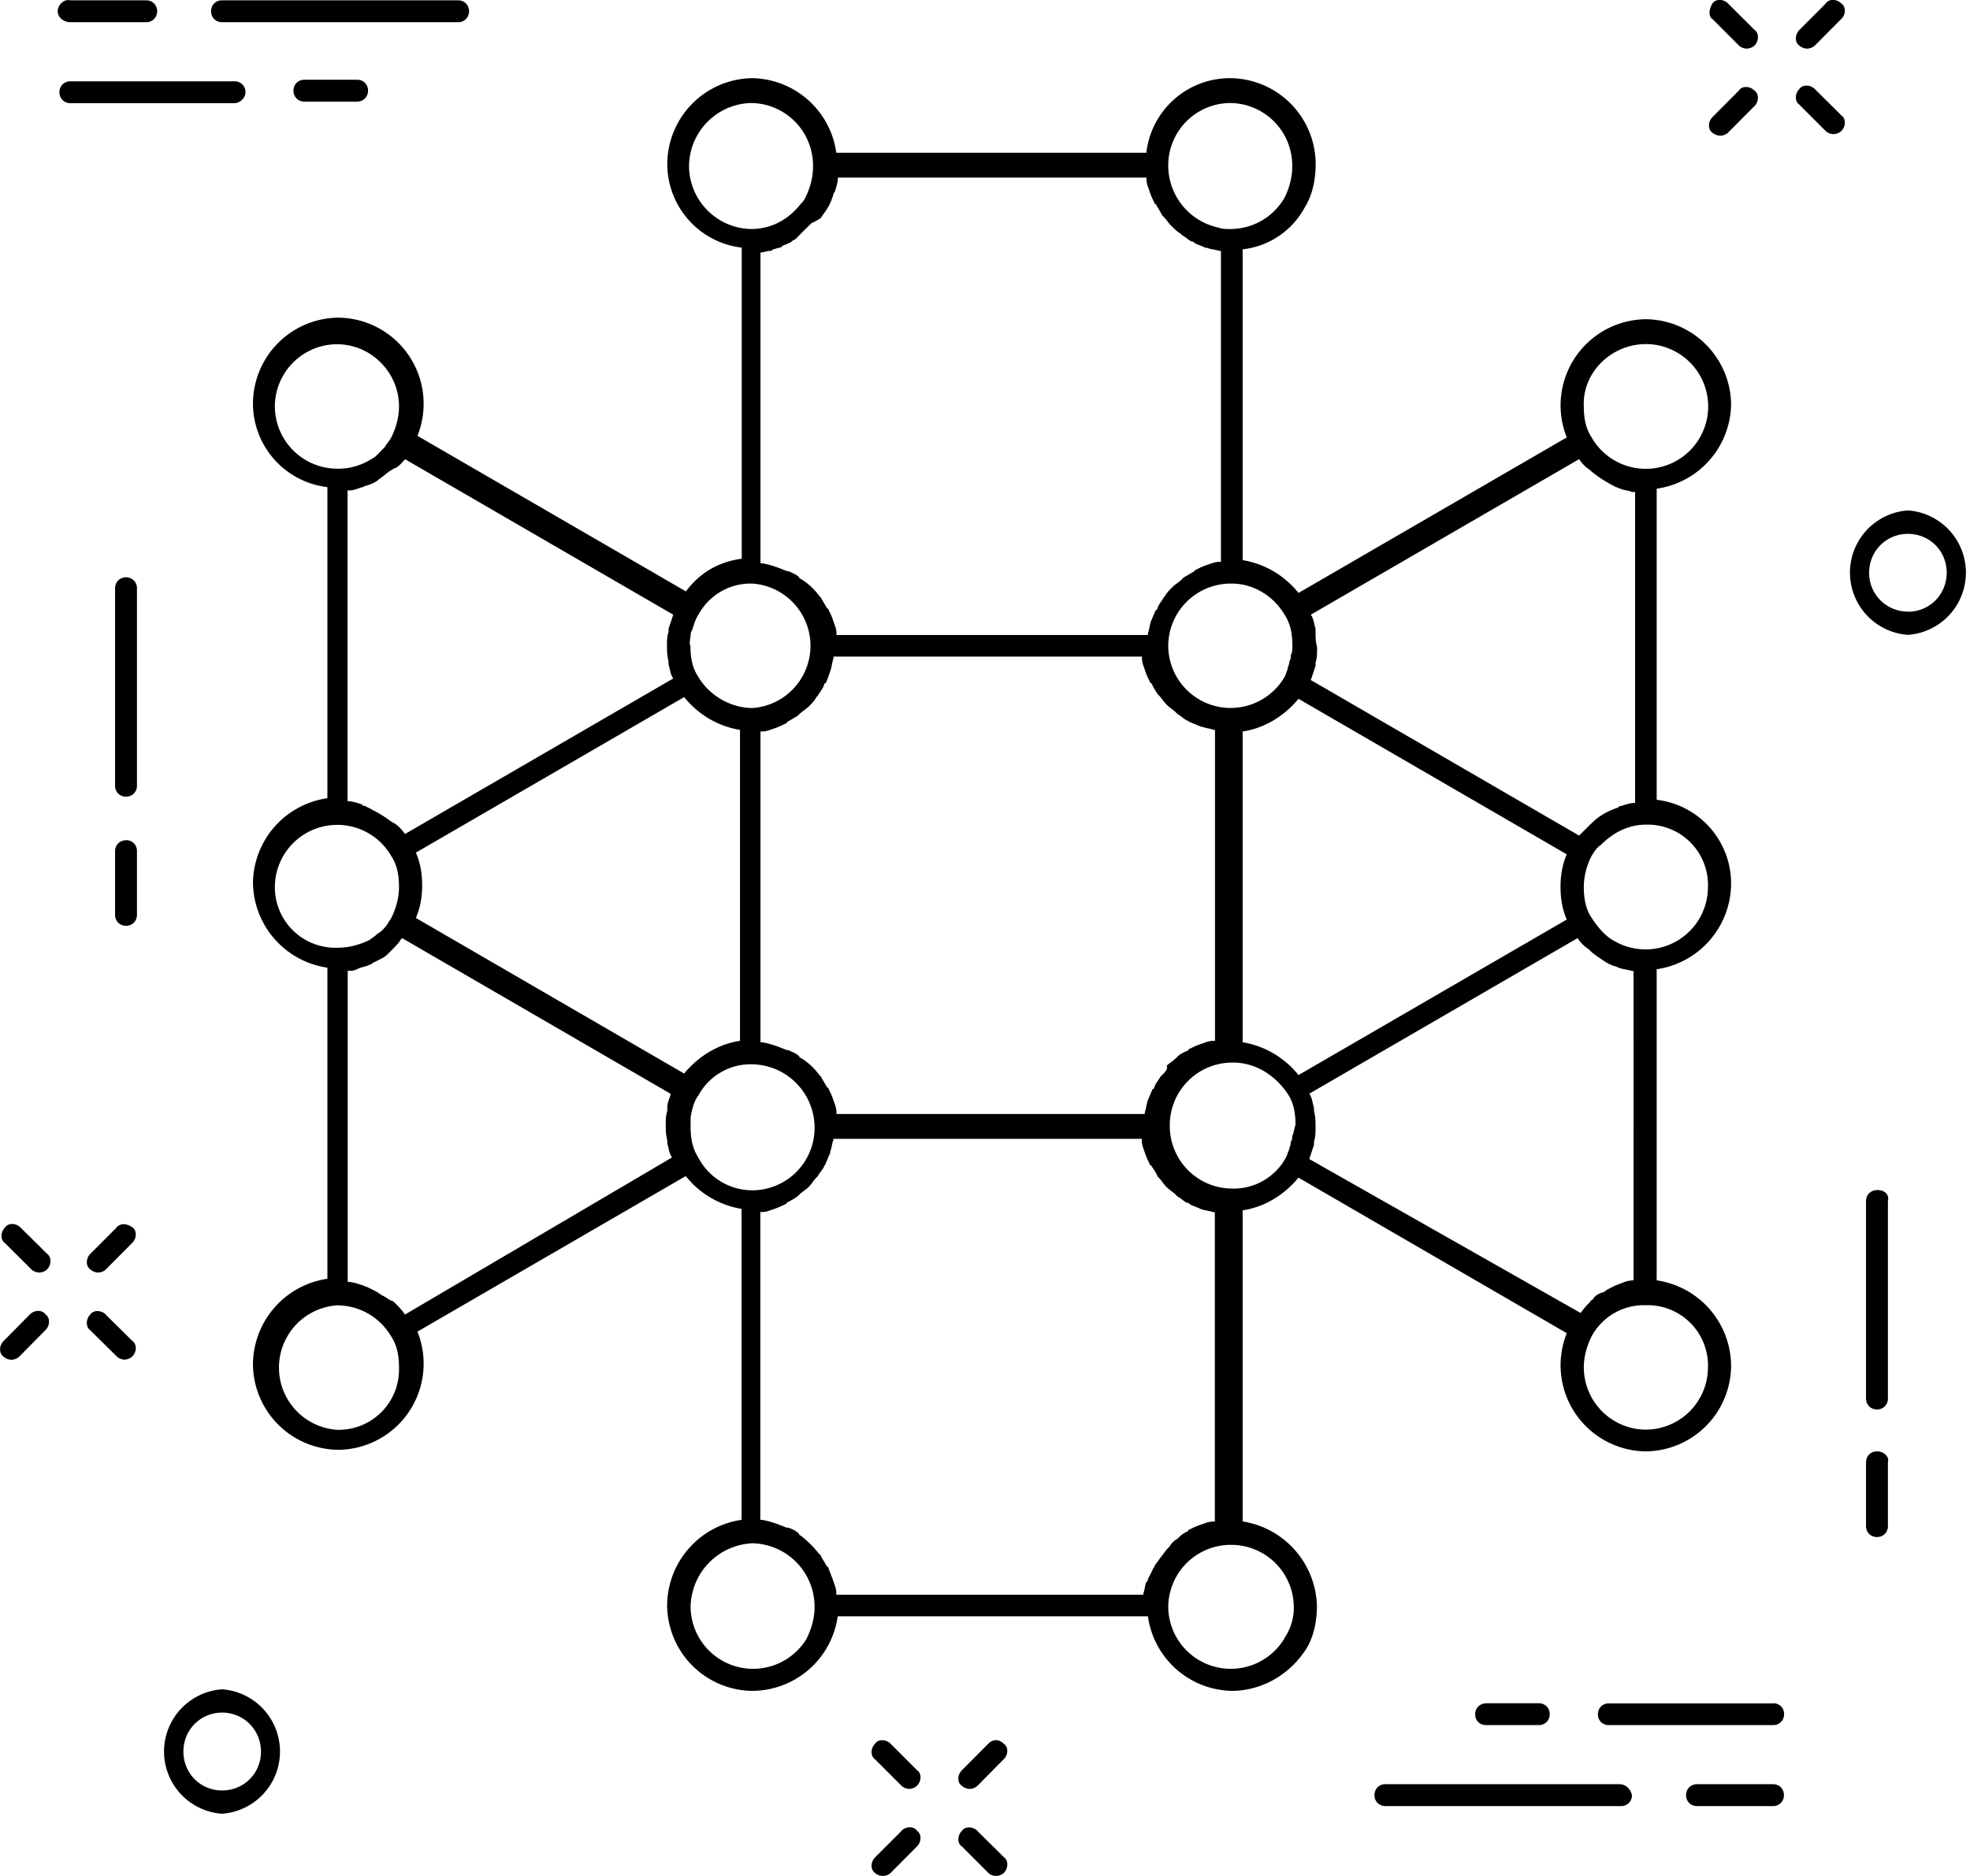 <svg xmlns="http://www.w3.org/2000/svg" viewBox="0 0 126 120">
  <path d="M8.06 36.93c-.4 0-.7.3-.7.7v12.63c0 .4.3.7.7.7.4 0 .7-.3.7-.7V37.63c0-.4-.3-.7-.7-.7zM8.06 53.75c-.4 0-.7.3-.7.7v4.07c0 .4.3.7.7.7.4 0 .7-.3.7-.7v-4.08c0-.4-.3-.7-.7-.7zM120.05 76.13c-.4 0-.7.3-.7.7v12.63c0 .4.3.7.7.7.4 0 .7-.3.7-.7V76.82c.1-.4-.2-.7-.7-.7zM120.05 92.84c-.4 0-.7.3-.7.7v4.08c0 .4.3.7.7.7.4 0 .7-.3.7-.7v-4.08c.1-.3-.2-.7-.7-.7zM111.22 2.91c.1.1.3.2.5.2s.4-.1.5-.2c.29-.3.29-.8 0-1l-1.7-1.69c-.3-.3-.79-.3-.99 0s-.3.8 0 1l1.69 1.69zM116.08 5.7c-.3-.3-.8-.3-1 0-.29.3-.29.8 0 .99l1.7 1.7c.1.1.3.19.5.19.19 0 .39-.1.49-.2.3-.3.3-.8 0-1l-1.69-1.68zM110.03 8.68c.2 0 .4-.1.5-.2l1.68-1.69c.3-.3.3-.8 0-1-.3-.3-.8-.3-.99 0l-1.69 1.7c-.3.3-.3.8 0 1 .1.09.3.19.5.19zM116.78.22l-1.7 1.7c-.29.3-.29.8 0 .99.1.1.3.2.5.2s.4-.1.5-.2l1.69-1.7c.3-.29.3-.79 0-.99-.3-.3-.8-.3-1 0zM56.96 111.54c-.3-.3-.8-.3-.99 0-.3.3-.3.8 0 1l1.69 1.69c.1.1.3.2.5.2.19 0 .39-.1.49-.2.3-.3.3-.8 0-1l-1.69-1.69zM62.52 117.12c-.3-.3-.8-.3-1 0-.3.3-.3.8 0 .99l1.7 1.7c.09.1.29.19.49.19s.4-.1.5-.2c.29-.3.29-.8 0-1l-1.7-1.68zM57.66 117.12l-1.69 1.69c-.3.3-.3.8 0 1 .1.1.3.19.5.19s.4-.1.5-.2l1.68-1.69c.3-.3.3-.8 0-1-.2-.3-.7-.3-1 0zM63.21 111.54l-1.69 1.7c-.3.3-.3.8 0 .99.1.1.3.2.5.2s.4-.1.5-.2l1.68-1.7c.3-.29.3-.79 0-.99-.3-.3-.7-.3-.99 0zM1.31 78.52c-.3-.3-.79-.3-.99 0-.3.3-.3.8 0 1l1.69 1.68c.1.1.3.2.5.2s.4-.1.5-.2c.29-.3.29-.8 0-1l-1.7-1.68zM6.77 84.09c-.3-.3-.8-.3-1 0-.29.3-.29.8 0 1l1.7 1.68c.1.1.3.2.49.2.2 0 .4-.1.5-.2.3-.3.3-.8 0-1L6.77 84.1zM1.9 84.09L.23 85.78c-.3.3-.3.8 0 1 .1.1.3.2.5.2s.4-.1.5-.2l1.68-1.7c.3-.3.3-.8 0-1-.2-.3-.7-.3-1 0zM7.46 78.52L5.78 80.2c-.3.3-.3.8 0 1 .1.1.3.2.5.2s.4-.1.49-.2l1.69-1.7c.3-.3.3-.8 0-1s-.7-.3-1 0zM122.03 32.65a3.99 3.99 0 0 0 0 7.96 3.99 3.99 0 0 0 0-7.96zm0 6.47a2.46 2.46 0 0 1-2.48-2.49c0-1.39 1.1-2.48 2.48-2.48 1.4 0 2.48 1.1 2.48 2.48 0 1.4-1.09 2.5-2.48 2.5zM14.2 108.06a3.99 3.99 0 0 0 0 7.96 3.99 3.99 0 0 0 0-7.96zm0 6.47c-1.38 0-2.47-1.1-2.47-2.49s1.1-2.49 2.48-2.49 2.48 1.1 2.48 2.5-1.1 2.48-2.48 2.48zM14.2 1.42H29.3c.4 0 .7-.3.7-.7 0-.4-.3-.7-.7-.7H14.2c-.4 0-.7.3-.7.7 0 .4.3.7.7.7zM4.49 1.42h4.86c.4 0 .7-.3.7-.7 0-.4-.3-.7-.7-.7H4.49c-.4-.1-.8.3-.8.7 0 .4.4.7.8.7zM15.7 5.9c0-.4-.3-.7-.7-.7H4.5c-.4 0-.7.3-.7.7 0 .4.3.7.7.7H15c.3 0 .7-.3.7-.7zM19.47 5.1c-.4 0-.7.3-.7.7 0 .4.3.7.7.7h3.37c.4 0 .7-.3.7-.7 0-.4-.3-.7-.7-.7h-3.37zM103.58 114.13H88.6c-.4 0-.69.3-.69.7 0 .4.3.7.7.7h15.07c.4 0 .7-.3.7-.7-.1-.4-.4-.7-.8-.7zM113.4 114.13h-4.86c-.4 0-.7.3-.7.7 0 .4.3.7.7.7h4.86c.4 0 .7-.3.7-.7 0-.4-.3-.7-.7-.7zM113.4 108.96H102.9c-.4 0-.7.3-.7.7s.3.69.7.69h10.51c.4 0 .7-.3.7-.7s-.3-.7-.7-.7zM95.05 108.96c-.4 0-.7.3-.7.7s.3.69.7.69h3.37c.4 0 .7-.3.7-.7s-.3-.7-.7-.7h-3.37zM79.48 97.32v-19.9c1.39-.2 2.68-1 3.57-2.09l17.16 9.95a5.51 5.51 0 0 0 5.06 7.56 5.51 5.51 0 0 0 5.45-5.47 5.56 5.56 0 0 0-4.76-5.47V62a5.56 5.56 0 0 0 4.76-5.47 5.39 5.39 0 0 0-4.76-5.37v-19.9a5.54 5.54 0 0 0 4.76-5.37 5.51 5.51 0 0 0-5.45-5.47 5.51 5.51 0 0 0-5.06 7.56l-17.16 9.95a5.77 5.77 0 0 0-3.57-2.1V15.95a5.16 5.16 0 0 0 3.97-2.68c.5-.8.7-1.8.7-2.79A5.51 5.51 0 0 0 78.67 5a5.38 5.38 0 0 0-5.35 4.77H53.49A5.53 5.53 0 0 0 48.13 5a5.51 5.51 0 0 0-5.45 5.47 5.39 5.39 0 0 0 4.76 5.37v19.9c-1.49.2-2.68.9-3.57 2.09L26.7 27.88a5.51 5.51 0 0 0-5.06-7.56 5.51 5.51 0 0 0-5.46 5.47 5.39 5.39 0 0 0 4.76 5.37v19.9a5.54 5.54 0 0 0-4.76 5.37 5.56 5.56 0 0 0 4.76 5.47v19.9a5.56 5.56 0 0 0-4.76 5.47 5.51 5.51 0 0 0 5.46 5.47 5.51 5.51 0 0 0 5.06-7.56l17.16-9.95a5.77 5.77 0 0 0 3.57 2.1v19.89a5.56 5.56 0 0 0-4.76 5.47 5.51 5.51 0 0 0 5.45 5.47 5.54 5.54 0 0 0 5.46-4.77h19.84a5.53 5.53 0 0 0 5.35 4.77c1.99 0 3.77-1.1 4.77-2.68.5-.8.69-1.8.69-2.79a5.63 5.63 0 0 0-4.76-5.37zm3.17-24.67c0 .1 0 .3-.1.4v.1c0 .1-.1.3-.1.4-.1.2-.1.29-.2.49a3.8 3.8 0 0 1-3.47 1.99 4 4 0 0 1-3.96-4.08 4 4 0 0 1 4.06-3.98c1.4 0 2.68.8 3.48 2 .4.59.5 1.28.5 1.98-.1.3-.1.5-.2.7zm-8.33-3.88l-.1.1c-.1.2-.3.4-.4.7 0 0 0 .1-.1.1-.1.2-.2.49-.3.69-.1.3-.1.5-.2.8v.1H53.5v-.1c0-.3-.1-.5-.2-.8-.1-.3-.2-.5-.3-.7 0 0 0-.1-.1-.1-.1-.2-.3-.5-.4-.7l-.1-.1c-.29-.4-.69-.79-1.18-1.09 0 0-.1 0-.1-.1-.2-.2-.5-.3-.7-.4h-.1c-.49-.2-.99-.4-1.58-.5h-.1V46.79h.1c.3 0 .5-.1.8-.2.29-.1.49-.2.69-.3 0 0 .1 0 .1-.1.2-.1.5-.3.69-.4l.1-.1c.2-.2.4-.3.6-.49.2-.2.4-.4.49-.6l.1-.1c.1-.2.3-.4.4-.7 0 0 0-.1.1-.1.1-.2.2-.49.3-.79.1-.3.1-.5.2-.8V42h19.73v.1c0 .3.1.5.2.8.1.3.2.5.3.7 0 0 0 .1.1.1.1.2.2.4.4.7l.1.1c.19.2.29.4.49.59.2.2.4.3.6.5l.1.1c.2.1.39.3.59.4.1 0 .1.1.2.1.2.1.5.2.69.3h.1c.2.1.5.1.7.2h.1v19.89h-.1c-.3 0-.5.1-.8.2-.3.1-.5.2-.7.3 0 0-.1 0-.1.1-.2.1-.49.2-.69.4l-.1.1c-.2.2-.4.3-.6.49.1.2-.1.4-.29.6zm9.42 5.37l.3-.9v-.2c.1-.3.1-.6.1-.99 0-.3 0-.6-.1-1v-.2c-.1-.3-.1-.6-.3-.89l17.16-9.95c.2.3.4.5.7.7l.1.1c.2.2.5.4.8.6.29.2.49.3.78.4.1 0 .2.1.3.1.2.1.5.1.8.2h.1V81.9c-.3 0-.6.1-.8.2-.1 0-.2.1-.3.1l-.6.3c-.09.1-.29.2-.39.2-.2.1-.4.2-.5.4-.1.1-.2.1-.2.2-.2.19-.39.39-.59.69l-17.36-9.85zm25.5 13.33a3.99 3.99 0 0 1-3.97 3.98 3.99 3.99 0 0 1-3.97-3.98c0-.7.2-1.4.5-1.99a3.8 3.8 0 0 1 3.47-1.99 3.86 3.86 0 0 1 3.97 3.98zm0-30.74a3.99 3.99 0 0 1-5.96 3.48c-.59-.3-1.09-.9-1.48-1.5-.4-.59-.5-1.28-.5-1.98s.2-1.4.5-1.99c.2-.3.3-.5.6-.7.79-.8 1.78-1.29 2.87-1.29a3.86 3.86 0 0 1 3.97 3.98zm-3.97-34.72a3.99 3.99 0 1 1-3.47 5.97c-.4-.6-.5-1.3-.5-1.99-.1-2.19 1.79-3.98 3.97-3.98zm-21.13 18.4v-.2c-.1-.3-.1-.6-.3-.89L101 29.37c.2.3.4.5.7.7l.1.1c.5.4.99.7 1.58 1 .1 0 .2.1.3.1.2.1.5.1.7.2h.2v19.89c-.3 0-.6.1-.9.2-.1 0-.1 0-.2.1-.6.2-1.19.5-1.68 1l-.1.09-.7.7-17.16-9.95.3-.9v-.2c.1-.3.1-.6.1-1-.1-.39-.1-.69-.1-.99zm16.07 14.23c-.3.7-.4 1.4-.4 2.09 0 .7.1 1.4.4 2.09l-17.16 9.95a5.77 5.77 0 0 0-3.57-2.1V46.79c1.39-.2 2.68-1 3.57-2.09l17.16 9.95zM82.16 39.32c.4.6.5 1.3.5 1.99 0 .2 0 .4-.1.6 0 .1 0 .3-.1.4v.1c0 .1-.1.2-.1.4-.1.2-.1.3-.2.49a3.99 3.99 0 0 1-7.44-1.99 4 4 0 0 1 4.06-3.98c1.4 0 2.68.8 3.38 1.99zM78.68 6.59a4 4 0 0 1 3.97 4.08c0 .7-.2 1.4-.5 1.99a4 4 0 0 1-3.47 1.99c-.3 0-.5 0-.79-.1a4.06 4.06 0 0 1-3.17-3.98 3.99 3.99 0 0 1 3.96-3.98zM52.5 13.95c.1-.2.3-.4.4-.6.2-.3.3-.6.4-.89 0-.1.1-.2.1-.2.09-.3.19-.6.19-.9h19.74v.1c0 .3.1.5.2.8.1.3.2.5.3.7 0 0 0 .1.1.1.1.2.3.5.39.7l.1.1c.2.2.3.4.5.59.2.2.4.4.6.5l.09.1c.2.1.4.3.6.4.1 0 .1 0 .2.1.2.1.49.2.69.3h.1c.2.1.5.1.8.2h.09v19.89h-.1c-.3 0-.5.1-.8.2-.3.1-.49.2-.69.3 0 0-.1 0-.1.1-.2.1-.5.3-.7.4l-.09.1c-.2.2-.4.3-.6.49-.2.2-.4.4-.5.6l-.09.1c-.1.2-.3.4-.4.7 0 0 0 .1-.1.1-.1.2-.2.49-.3.69-.1.3-.1.5-.2.8v.1H53.5v-.1c0-.3-.1-.5-.2-.8-.1-.3-.2-.5-.3-.7 0 0 0-.1-.1-.1-.1-.2-.3-.5-.4-.7l-.1-.1c-.29-.4-.69-.79-1.18-1.09 0 0-.1 0-.1-.1-.2-.2-.5-.3-.7-.4h-.1c-.49-.2-.99-.4-1.58-.5h-.1V16.15c.2 0 .4-.1.6-.1.1 0 .1 0 .2-.1.1 0 .3-.1.39-.1.1 0 .2-.1.2-.1.1-.1.3-.1.4-.2.1 0 .2-.1.2-.1.1-.1.2-.1.3-.2l.19-.2.3-.3.2-.2.3-.29c.49-.2.49-.3.59-.3zm-8.43-3.28a4.07 4.07 0 0 1 3.96-4.08A4 4 0 0 1 52 10.67c0 .7-.2 1.4-.5 1.99-.1.2-.2.3-.3.4-.79 1-1.88 1.59-3.17 1.59a4.05 4.05 0 0 1-3.96-3.98zm.1 30.04c0-.1 0-.3.1-.4.1-.3.2-.7.4-.99a3.8 3.8 0 0 1 3.46-1.99 3.99 3.99 0 0 1 0 7.96c-1.39 0-2.77-.8-3.47-2-.4-.59-.5-1.28-.5-1.98-.1-.2 0-.4 0-.6zM25.9 29.37l17.16 9.95-.3.9v.2c-.1.3-.1.6-.1.89 0 .3 0 .6.1 1v.2c.1.3.1.6.3.89l-17.16 9.95c-.2-.3-.4-.5-.69-.7-.1 0-.1-.1-.2-.1-.5-.4-1.09-.7-1.68-1-.1 0-.1 0-.2-.1-.3-.1-.6-.2-.9-.2V31.37h.1c.3 0 .5-.1.8-.2.1 0 .2-.1.3-.1.3-.1.59-.2.79-.4.3-.2.5-.4.8-.6.1 0 .1-.1.19-.1.3-.1.5-.39.7-.59zM17.58 26a3.99 3.99 0 0 1 3.97-3.98c2.18 0 3.97 1.8 3.97 3.98 0 .7-.2 1.4-.5 1.99-.1.2-.3.4-.4.6l-.59.6c-.7.49-1.49.79-2.38.79a4 4 0 0 1-4.07-3.98zm0 30.74a3.99 3.99 0 0 1 7.44-1.99c.4.6.5 1.3.5 1.99s-.2 1.4-.5 1.99c-.2.3-.3.5-.5.7l-.1.1c-.1.1-.3.2-.39.3-.1.1-.3.2-.4.3-.6.29-1.29.49-1.98.49a3.87 3.87 0 0 1-4.07-3.88zm3.97 34.72a3.99 3.99 0 0 1 0-7.96 4 4 0 0 1 3.47 1.99c.4.6.5 1.3.5 1.99a3.86 3.86 0 0 1-3.97 3.98zm4.36-7.36c-.2-.3-.4-.5-.6-.7-.09-.1-.19-.2-.29-.2-.2-.1-.3-.2-.5-.3-.2-.1-.3-.2-.49-.3l-.6-.3c-.1 0-.2-.1-.3-.1-.3-.1-.59-.2-.89-.2V62.1h.2c.2 0 .4-.1.6-.2.1 0 .3-.1.4-.1.2-.1.3-.1.4-.2l.59-.3c.2-.1.3-.2.4-.3l.3-.3c.19-.19.39-.39.49-.59l.1-.1 17.16 9.95v.1c-.1.3-.2.5-.2.8v.2c-.1.3-.1.6-.1.89 0 .3 0 .6.1 1v.2c.1.3.1.6.3.89L25.9 84.09zm17.86-15.42L26.6 58.72c.3-.7.4-1.4.4-2.09 0-.7-.1-1.4-.4-2.09l17.16-9.95a5.77 5.77 0 0 0 3.57 2.1v19.89c-1.39.2-2.68 1-3.57 2.09zm.9 5.37c-.4-.6-.5-1.3-.5-1.99v-.6c.1-.5.2-1 .5-1.39a3.8 3.8 0 0 1 3.46-1.99 4.06 4.06 0 0 1 3.97 4.08 3.99 3.99 0 0 1-3.97 3.98 3.9 3.9 0 0 1-3.47-2.1zm6.94 30.74a4 4 0 0 1-7.44-1.99 4.14 4.14 0 0 1 3.96-4.08 4.06 4.06 0 0 1 3.97 4.08c0 .7-.2 1.4-.5 1.99zm22.61-5.17c-.1.2-.3.4-.4.6 0 .1-.1.1-.1.2l-.3.59c0 .1 0 .1-.1.2-.1.2-.1.5-.19.7v.1H53.49v-.1c0-.3-.1-.5-.2-.8-.1-.3-.2-.5-.3-.8 0 0 0-.1-.1-.1-.1-.2-.3-.5-.4-.7 0 0 0-.1-.1-.1-.29-.4-.69-.79-1.18-1.19 0 0-.1 0-.1-.1-.2-.2-.4-.3-.7-.4h-.1c-.49-.2-.99-.4-1.58-.5h-.1V77.53h.1c.3 0 .5-.1.8-.2.29-.1.49-.2.69-.3 0 0 .1 0 .1-.1.2-.1.4-.2.69-.4l.1-.1c.2-.2.4-.3.6-.49.2-.2.3-.4.49-.6l.1-.1c.1-.2.3-.4.4-.6 0-.1.1-.1.1-.2.1-.2.2-.49.3-.69v-.1c.1-.2.1-.5.2-.7v-.1h19.73v.1c0 .3.1.5.2.8.1.3.2.5.3.7 0 0 0 .1.1.1.1.2.3.4.4.7l.1.1c.19.2.29.4.49.59.2.2.4.3.6.5l.1.1c.2.1.39.3.59.4.1 0 .1 0 .2.1.2.1.5.2.69.3.3.1.5.1.8.2h.1v19.79h-.1c-.3 0-.5.1-.8.2-.3.1-.5.2-.7.3 0 0-.1 0-.1.1-.2.1-.39.2-.59.4l-.1.1c-.2.1-.4.3-.5.49l-.1.1c-.2.2-.29.4-.49.6.1-.1.1 0 0 0zm7.94 5.17a4 4 0 0 1-7.44-1.99 4 4 0 0 1 4.06-3.98 4 4 0 0 1 3.97 4.08c0 .6-.2 1.3-.6 1.89z"/>
</svg>

